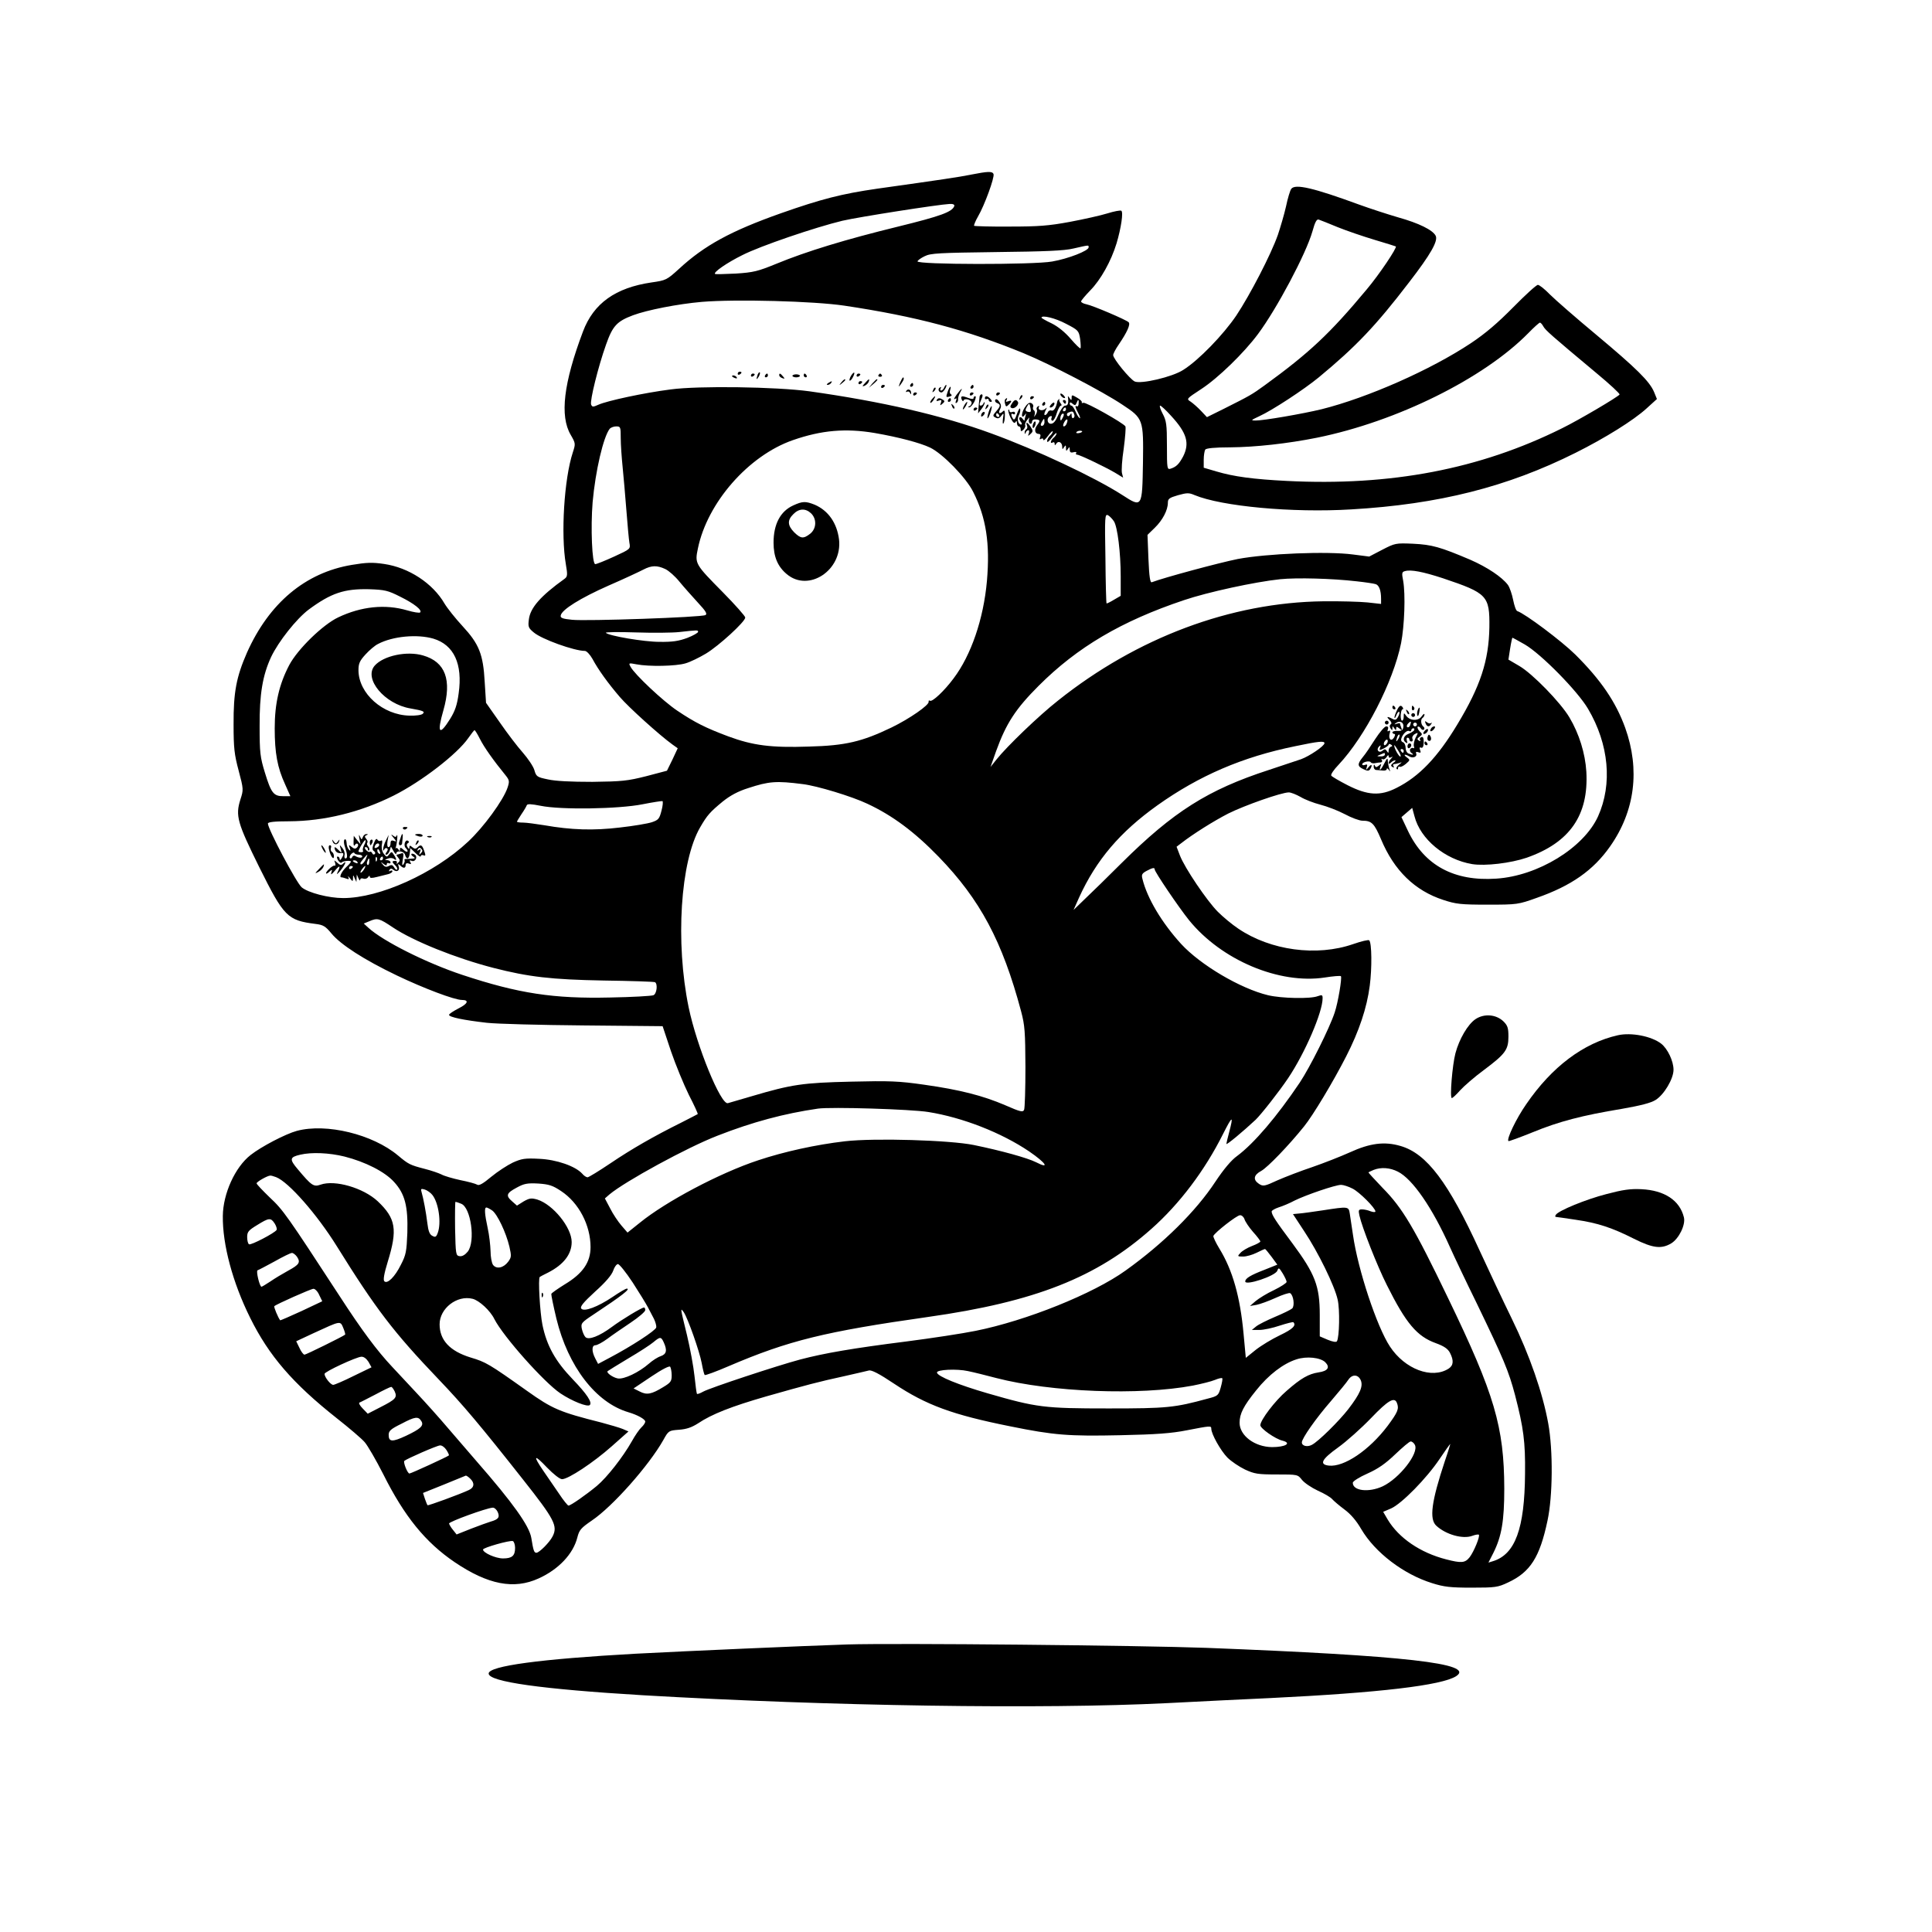 <?xml version="1.0" standalone="no"?>
<!DOCTYPE svg PUBLIC "-//W3C//DTD SVG 20010904//EN"
 "http://www.w3.org/TR/2001/REC-SVG-20010904/DTD/svg10.dtd">
<svg version="1.0" xmlns="http://www.w3.org/2000/svg"
 width="1024pt" height="1024pt" viewBox="0 0 1024 1024"
 preserveAspectRatio="xMidYMid meet">
<g transform="translate(0,1024) scale(0.1,-0.1)"
fill="#000000" stroke="none">
<path d="M5145 9314 c-66 -13 -153 -26 -495 -74 -188 -27 -297 -55 -510 -130
-266 -94 -407 -171 -541 -295 -65 -59 -69 -61 -146 -72 -191 -28 -307 -111
-363 -260 -103 -273 -124 -448 -65 -548 26 -45 26 -47 11 -93 -46 -140 -64
-435 -37 -592 10 -58 9 -66 -7 -78 -127 -91 -182 -154 -189 -216 -5 -38 -2
-45 26 -68 42 -36 215 -98 271 -98 9 0 27 -19 40 -42 31 -58 84 -131 145 -202
46 -54 211 -203 279 -252 l28 -20 -28 -60 -29 -59 -110 -29 c-99 -25 -128 -28
-285 -30 -116 0 -196 4 -236 13 -58 12 -62 15 -72 50 -6 20 -34 61 -61 92 -27
30 -82 102 -122 160 l-73 104 -7 110 c-8 148 -30 202 -118 297 -37 40 -80 94
-95 119 -62 107 -189 191 -321 210 -61 9 -92 8 -170 -5 -247 -41 -439 -203
-556 -465 -56 -128 -72 -209 -71 -381 0 -125 4 -159 27 -245 26 -98 26 -101 9
-153 -27 -86 -16 -123 100 -358 131 -263 149 -282 298 -301 41 -5 53 -12 85
-51 49 -59 171 -138 346 -222 142 -68 306 -130 345 -130 40 0 32 -20 -18 -45
-27 -14 -50 -29 -50 -34 0 -12 77 -28 200 -42 52 -6 283 -12 513 -14 l419 -4
44 -132 c25 -73 68 -177 95 -232 28 -54 49 -100 47 -102 -2 -1 -41 -22 -87
-45 -145 -72 -262 -139 -376 -216 -61 -41 -115 -74 -121 -74 -6 0 -19 8 -28
19 -36 40 -136 75 -228 79 -76 4 -93 1 -140 -20 -29 -14 -80 -47 -114 -75 -43
-36 -65 -49 -75 -42 -8 5 -48 16 -89 24 -41 9 -86 22 -100 30 -14 7 -54 21
-90 30 -77 20 -85 24 -141 71 -134 112 -379 172 -536 130 -59 -16 -188 -83
-245 -128 -82 -64 -146 -205 -147 -323 -2 -151 52 -353 145 -540 99 -200 225
-347 459 -532 66 -52 133 -109 148 -127 15 -17 60 -94 99 -171 111 -222 223
-360 378 -465 176 -119 314 -146 445 -86 106 48 183 130 205 217 10 40 19 50
77 90 110 74 303 292 379 427 27 49 29 50 83 54 41 3 68 13 101 34 73 49 178
90 362 143 215 61 275 77 413 107 61 14 119 27 130 30 14 4 55 -17 134 -70
171 -114 311 -165 616 -226 231 -47 310 -53 583 -47 191 4 271 10 352 26 124
24 130 25 130 9 0 -29 50 -117 85 -153 21 -21 63 -49 94 -64 50 -23 68 -26
168 -26 111 0 111 0 134 -29 13 -16 50 -41 84 -57 34 -15 68 -35 76 -45 8 -9
37 -34 64 -54 34 -25 64 -60 90 -105 73 -124 224 -239 375 -286 63 -20 97 -24
210 -24 126 0 139 2 192 27 119 55 169 134 210 328 28 129 30 373 4 515 -29
161 -99 363 -193 555 -47 96 -123 258 -170 360 -166 363 -281 516 -420 556
-85 25 -162 15 -269 -34 -49 -22 -138 -57 -199 -78 -60 -20 -143 -52 -184 -70
-69 -32 -76 -33 -98 -19 -33 22 -29 47 12 69 33 18 146 135 227 236 47 58 154
236 223 371 68 133 110 257 125 375 12 91 11 227 -3 240 -4 4 -42 -5 -85 -20
-193 -67 -438 -34 -609 82 -33 22 -81 62 -108 89 -58 58 -176 233 -201 298
l-18 47 25 19 c60 47 171 117 249 157 86 43 282 112 321 112 11 0 39 -11 62
-24 23 -14 70 -32 105 -41 35 -9 93 -31 129 -50 35 -19 78 -35 94 -35 49 0 63
-14 99 -99 69 -165 179 -272 330 -321 67 -22 92 -25 235 -25 157 0 162 1 260
36 183 64 300 146 389 273 132 188 159 407 80 628 -50 138 -129 254 -265 389
-72 71 -265 216 -307 230 -7 2 -16 29 -22 59 -6 30 -18 66 -28 80 -32 42 -108
93 -199 133 -160 68 -203 80 -303 85 -93 4 -96 3 -164 -32 l-69 -36 -86 11
c-136 18 -457 5 -611 -24 -99 -20 -389 -98 -455 -123 -9 -4 -14 28 -18 123
l-5 128 39 38 c41 40 69 93 69 133 0 20 8 26 53 39 47 13 58 14 88 1 144 -60
519 -95 831 -76 464 27 827 119 1189 300 156 78 307 172 376 235 l55 50 -15
37 c-24 57 -93 125 -307 304 -107 89 -217 185 -245 213 -27 28 -56 51 -64 51
-8 0 -66 -53 -130 -118 -83 -84 -147 -139 -225 -191 -212 -141 -547 -289 -791
-350 -98 -24 -312 -61 -351 -60 -26 0 -24 2 21 23 68 31 236 141 315 206 197
163 301 272 478 503 115 149 156 221 141 248 -16 30 -88 66 -199 97 -58 17
-150 47 -205 67 -243 89 -340 112 -361 84 -6 -8 -19 -50 -28 -94 -10 -44 -30
-111 -43 -150 -37 -105 -147 -317 -220 -427 -68 -101 -200 -238 -282 -289 -57
-37 -223 -76 -257 -61 -26 13 -114 120 -114 140 0 7 13 32 29 55 45 66 64 108
53 119 -13 13 -189 88 -223 95 -16 3 -29 10 -29 15 0 5 22 31 49 59 55 56 110
154 139 249 24 81 37 166 25 173 -5 3 -38 -3 -73 -14 -35 -11 -125 -31 -199
-45 -113 -21 -167 -25 -319 -25 -101 -1 -186 2 -189 4 -2 3 7 26 21 50 34 58
88 206 82 224 -6 16 -29 15 -121 -3z m-87 -166 c-11 -31 -70 -53 -298 -109
-278 -68 -485 -131 -645 -197 -98 -40 -121 -46 -215 -52 -58 -3 -107 -4 -110
-2 -11 8 62 59 145 100 94 48 385 147 530 182 86 20 508 86 568 89 18 1 27 -3
25 -11z m2032 -112 c47 -19 135 -49 195 -67 61 -18 111 -34 113 -35 9 -5 -89
-151 -155 -229 -195 -234 -303 -335 -541 -508 -69 -50 -77 -54 -216 -124 l-89
-44 -31 33 c-17 18 -42 40 -55 49 -24 15 -23 15 56 67 89 58 226 191 301 292
99 133 254 424 288 543 14 51 23 67 34 63 8 -3 53 -20 100 -40z m-1320 -107
c0 -18 -107 -60 -193 -75 -98 -18 -719 -17 -714 1 2 6 19 18 38 27 31 16 77
18 380 22 259 3 360 7 409 19 84 19 80 19 80 6z m-1295 -309 c381 -57 650
-129 950 -252 143 -59 418 -202 524 -273 111 -73 112 -78 109 -307 -4 -239 -4
-240 -109 -172 -146 94 -457 240 -693 326 -264 97 -583 170 -966 224 -177 24
-586 30 -735 10 -141 -18 -336 -60 -383 -81 -29 -13 -33 -13 -39 1 -7 20 37
199 79 317 35 100 58 124 143 156 75 28 238 60 365 71 180 15 594 4 755 -20z
m1175 -96 c66 -34 68 -37 75 -81 3 -24 4 -47 2 -49 -3 -3 -26 20 -52 50 -30
35 -67 65 -101 82 -30 14 -54 28 -54 30 0 16 74 -2 130 -32z m2530 -14 c11
-20 40 -46 282 -248 70 -58 125 -109 122 -113 -7 -12 -217 -136 -305 -179
-436 -217 -909 -307 -1459 -279 -178 9 -281 23 -372 50 l-68 20 0 42 c0 23 4
47 8 54 5 7 48 12 132 12 134 1 305 20 460 51 424 86 884 314 1120 554 30 31
58 56 62 56 4 0 12 -9 18 -20z m-1973 -474 c84 -91 99 -145 64 -215 -22 -41
-36 -55 -66 -65 -19 -6 -20 -1 -20 122 0 113 -3 132 -23 170 -12 23 -18 42
-13 42 5 0 31 -24 58 -54z m-2917 -118 c0 -35 5 -103 10 -153 5 -49 14 -153
20 -230 6 -77 13 -155 16 -172 6 -33 6 -33 -81 -73 -48 -22 -93 -40 -100 -40
-17 0 -25 194 -14 328 15 167 57 347 91 390 6 6 21 12 34 12 23 0 24 -3 24
-62z m1346 27 c127 -22 240 -52 293 -77 66 -31 192 -160 229 -235 69 -136 90
-275 73 -472 -18 -202 -84 -394 -177 -517 -49 -66 -113 -126 -125 -118 -5 3
-8 1 -7 -5 5 -17 -102 -91 -197 -137 -156 -75 -244 -96 -437 -101 -202 -7
-298 6 -428 54 -120 45 -176 73 -270 136 -75 50 -227 193 -248 233 -11 20 -10
21 31 13 67 -13 210 -10 260 5 25 7 74 31 109 52 68 41 208 169 208 191 0 7
-53 67 -118 133 -148 150 -150 152 -133 233 50 243 268 492 503 574 152 53
280 64 434 38z m1268 -468 c19 -29 36 -166 36 -293 l0 -102 -36 -21 c-20 -12
-38 -21 -39 -19 -2 2 -5 109 -6 240 -4 222 -3 235 14 227 9 -5 23 -20 31 -32z
m-2378 -253 c19 -9 53 -39 76 -68 23 -28 67 -77 97 -110 42 -45 51 -60 40 -66
-20 -12 -632 -33 -707 -25 -51 5 -63 10 -60 23 6 31 104 92 253 158 83 36 166
75 185 85 44 23 73 23 116 3z m4122 -49 c235 -79 248 -92 246 -260 -3 -176
-47 -312 -170 -515 -104 -173 -202 -276 -322 -336 -86 -44 -153 -40 -259 14
-45 23 -84 46 -87 51 -4 6 14 32 39 58 140 149 289 438 331 644 18 92 24 258
11 331 -8 40 -7 47 10 51 31 9 94 -3 201 -38z m-458 -16 c47 -5 92 -12 101
-15 18 -5 29 -33 29 -77 l0 -28 -72 8 c-40 4 -146 7 -234 6 -490 -6 -987 -192
-1406 -526 -102 -80 -273 -245 -326 -312 l-32 -40 30 85 c53 146 103 223 225
345 205 205 439 343 770 454 127 43 377 97 510 111 89 9 275 4 405 -11z
m-5068 -82 c73 -36 117 -71 105 -83 -4 -4 -35 1 -69 11 -116 34 -243 21 -365
-37 -81 -38 -215 -168 -260 -253 -53 -101 -77 -203 -77 -335 0 -131 14 -208
55 -297 l28 -63 -38 0 c-51 0 -64 17 -97 125 -25 81 -28 105 -28 245 -1 171
16 271 61 368 39 82 134 202 199 251 119 88 189 111 320 108 83 -3 99 -6 166
-40z m1578 -186 c0 -5 -26 -20 -57 -32 -46 -17 -78 -22 -148 -21 -82 0 -269
32 -284 48 -3 4 68 5 159 2 91 -3 194 -2 230 2 99 11 100 11 100 1z m-1403
-36 c109 -33 156 -134 134 -290 -8 -61 -19 -93 -45 -135 -58 -93 -71 -76 -36
45 46 161 11 257 -108 291 -85 25 -209 -1 -256 -54 -60 -69 52 -204 190 -227
68 -12 77 -16 65 -28 -7 -7 -38 -11 -70 -10 -142 3 -270 117 -271 240 0 36 6
50 37 84 20 22 50 48 67 56 78 41 207 53 293 28z m5785 -31 c86 -50 280 -247
335 -341 111 -188 130 -399 53 -570 -76 -167 -319 -316 -540 -330 -223 -15
-380 70 -467 252 l-35 74 29 25 28 24 12 -44 c31 -122 162 -230 306 -254 69
-11 204 5 289 34 228 80 329 225 316 456 -6 97 -38 201 -90 288 -47 79 -195
231 -265 272 l-58 34 9 58 c5 32 11 58 12 58 2 0 31 -16 66 -36z m-5538 -501
c21 -42 70 -112 137 -194 19 -24 20 -31 9 -64 -22 -66 -127 -210 -209 -286
-180 -169 -470 -299 -662 -299 -77 0 -185 28 -220 57 -28 24 -179 309 -179
338 0 8 33 12 113 12 186 1 377 48 553 136 148 74 338 221 396 305 16 23 31
42 33 42 3 0 16 -21 29 -47z m4476 -22 c0 -15 -80 -69 -124 -85 -23 -8 -99
-33 -171 -57 -323 -105 -506 -221 -781 -494 -72 -72 -159 -157 -193 -189 l-61
-59 29 65 c91 200 217 348 416 490 221 157 450 256 730 313 124 26 155 29 155
16z m-2765 -217 c75 -9 260 -65 342 -104 133 -62 250 -149 378 -281 220 -227
338 -448 437 -819 20 -75 22 -109 23 -295 0 -115 -3 -217 -7 -227 -6 -14 -18
-12 -100 24 -119 51 -240 82 -431 109 -133 19 -182 21 -387 16 -254 -6 -312
-14 -525 -77 -60 -18 -118 -34 -127 -37 -37 -11 -165 301 -208 508 -71 344
-44 774 61 954 37 64 52 81 120 137 40 32 81 54 135 71 110 36 148 39 289 21z
m-749 -141 c-11 -43 -16 -49 -51 -61 -21 -7 -97 -20 -169 -28 -141 -17 -259
-13 -401 12 -44 7 -95 14 -112 14 -18 0 -33 2 -33 5 0 2 11 20 24 40 14 20 26
41 28 47 3 8 23 7 74 -3 107 -22 413 -17 539 8 55 11 103 18 106 17 4 -2 2
-25 -5 -51z m2614 -311 c0 -13 128 -202 182 -269 172 -212 478 -341 720 -304
44 7 82 10 85 7 7 -7 -15 -140 -33 -193 -27 -82 -131 -290 -185 -371 -121
-180 -242 -322 -332 -389 -31 -22 -71 -70 -115 -136 -103 -157 -276 -328 -476
-471 -171 -123 -526 -266 -796 -320 -69 -14 -233 -39 -365 -56 -285 -36 -436
-62 -565 -96 -123 -33 -477 -150 -513 -170 -16 -9 -30 -14 -33 -12 -2 3 -8 45
-13 94 -5 49 -23 147 -40 218 -36 147 -36 147 -17 121 22 -33 83 -206 95 -269
6 -33 13 -61 16 -64 2 -3 60 18 127 47 318 136 509 183 1058 261 565 80 893
209 1183 467 149 132 283 310 379 502 50 99 57 102 33 11 -8 -30 -15 -59 -15
-63 0 -8 91 68 155 128 30 29 125 150 172 220 90 134 183 350 183 424 0 18 -3
19 -26 11 -38 -15 -191 -12 -263 5 -146 35 -358 160 -461 272 -102 112 -180
242 -205 345 -6 22 -2 29 22 42 32 17 43 19 43 8z m-4037 -308 c108 -72 331
-162 532 -214 187 -48 308 -62 584 -67 146 -2 268 -6 273 -9 15 -10 9 -62 -9
-69 -10 -4 -112 -10 -228 -12 -301 -7 -486 21 -785 120 -190 63 -421 179 -498
250 l-24 22 29 12 c44 19 53 16 126 -33z m2838 -978 c181 -29 386 -109 534
-209 89 -61 112 -96 36 -57 -46 23 -183 61 -329 91 -126 26 -526 38 -683 20
-155 -18 -323 -55 -461 -101 -203 -67 -488 -218 -627 -331 l-65 -52 -32 37
c-18 21 -45 61 -60 91 l-28 53 24 21 c82 69 413 250 574 312 184 72 352 117
531 143 69 10 494 -3 586 -18z m-3095 -236 c110 -28 213 -80 262 -134 58 -63
75 -128 71 -270 -4 -99 -7 -117 -34 -169 -32 -65 -72 -104 -88 -88 -7 7 -1 41
18 103 53 172 43 230 -53 321 -76 71 -227 115 -303 88 -37 -13 -48 -5 -121 82
-45 53 -43 64 14 77 60 14 153 10 234 -10z m5583 -80 c78 -39 183 -192 276
-400 21 -47 85 -182 143 -300 142 -294 168 -356 202 -484 45 -174 55 -248 53
-416 -2 -292 -52 -429 -171 -465 l-23 -7 26 51 c44 88 58 170 58 341 -1 327
-51 499 -298 1010 -179 372 -241 477 -347 584 -42 44 -76 81 -75 82 2 2 14 7
27 13 40 16 88 12 129 -9z m-5946 -29 c66 -25 217 -197 322 -366 207 -333 301
-456 539 -705 131 -137 221 -244 449 -533 166 -210 184 -245 156 -300 -16 -32
-71 -87 -86 -87 -12 0 -16 10 -27 79 -11 64 -97 185 -291 407 -38 44 -106 123
-150 174 -44 52 -120 137 -170 190 -49 52 -106 113 -126 135 -81 86 -162 195
-280 377 -276 423 -298 455 -369 521 -38 37 -70 70 -70 75 0 8 56 40 72 41 4
1 17 -3 31 -8z m1511 -74 c94 -62 156 -181 156 -297 0 -80 -41 -140 -136 -197
-37 -23 -70 -46 -72 -51 -1 -5 11 -64 27 -131 62 -254 209 -445 381 -496 48
-14 90 -37 90 -50 0 -6 -9 -20 -20 -30 -11 -10 -34 -43 -51 -74 -47 -83 -131
-191 -186 -237 -57 -47 -138 -104 -150 -104 -4 0 -27 28 -50 63 -23 34 -60 88
-83 121 -57 83 -50 91 19 18 35 -36 68 -62 80 -62 33 0 166 88 263 174 l89 79
-30 13 c-17 7 -68 22 -113 34 -222 56 -260 72 -396 169 -200 142 -217 152
-298 176 -110 34 -164 92 -164 176 0 84 92 156 175 135 35 -9 93 -62 115 -107
48 -94 264 -336 350 -394 63 -42 144 -74 156 -62 14 14 -15 58 -91 137 -92 96
-137 177 -160 288 -13 64 -24 248 -14 254 2 2 22 12 44 23 82 42 125 97 125
162 0 77 -99 199 -182 225 -32 9 -41 8 -73 -10 l-35 -22 -25 22 c-36 31 -31
44 23 73 40 22 57 25 115 22 57 -4 76 -10 121 -40z m4195 13 c36 -18 121 -103
121 -121 0 -5 -12 -4 -26 1 -14 6 -34 10 -45 10 -18 0 -20 -4 -14 -32 14 -63
94 -267 146 -370 101 -202 159 -271 259 -307 44 -16 64 -30 75 -51 21 -41 19
-67 -7 -84 -89 -57 -232 -3 -311 117 -69 104 -170 408 -196 592 -7 44 -14 95
-17 113 -6 38 -7 38 -143 17 -53 -8 -110 -16 -127 -17 l-31 -3 59 -90 c73
-109 162 -290 178 -364 12 -52 9 -198 -4 -220 -4 -6 -22 -3 -49 8 l-42 18 0
114 c0 153 -25 217 -145 379 -89 119 -110 151 -110 169 0 5 17 15 38 22 20 6
58 22 84 36 61 30 216 83 246 83 12 0 40 -9 61 -20z m-4877 -34 c33 -42 48
-148 28 -201 -8 -22 -13 -24 -29 -15 -14 7 -21 25 -26 67 -7 58 -21 132 -31
166 -5 16 -2 18 18 12 12 -4 31 -17 40 -29z m152 -46 c52 -19 77 -201 35 -254
-14 -17 -29 -26 -43 -24 -20 3 -21 9 -24 146 -1 78 0 142 2 142 3 0 16 -4 30
-10z m165 -36 c27 -20 73 -116 91 -192 11 -49 11 -56 -7 -80 -25 -33 -62 -40
-80 -16 -7 10 -13 43 -13 73 -1 31 -7 85 -15 121 -16 74 -19 110 -7 110 4 0
18 -7 31 -16z m3987 -46 c4 -13 24 -43 45 -67 22 -24 39 -47 39 -51 0 -4 -20
-15 -44 -24 -24 -9 -52 -26 -61 -36 -18 -19 -17 -20 14 -20 17 0 49 9 71 20
22 11 42 20 45 20 2 0 18 -19 35 -42 l30 -41 -70 -28 c-73 -28 -100 -45 -100
-61 0 -24 160 29 170 57 7 18 9 17 29 -15 11 -19 21 -39 20 -45 0 -5 -30 -25
-67 -43 -37 -17 -80 -44 -97 -58 l-30 -26 35 6 c19 4 64 20 101 37 37 17 72
28 77 25 18 -11 25 -67 11 -81 -8 -7 -49 -27 -92 -45 -42 -18 -87 -40 -100
-51 l-22 -18 40 0 c22 0 70 10 108 23 37 12 69 20 72 18 17 -17 -4 -37 -71
-69 -42 -20 -100 -55 -129 -78 l-52 -42 -12 129 c-18 195 -58 336 -128 450
-19 31 -33 61 -32 67 7 18 123 109 141 110 9 1 20 -9 24 -21z m-5140 -23 c8
-13 13 -28 10 -34 -11 -17 -136 -82 -146 -76 -6 3 -10 21 -10 38 0 28 7 36 53
64 63 39 72 40 93 8z m118 -176 c20 -30 12 -42 -47 -74 -29 -16 -71 -41 -94
-57 -23 -15 -44 -28 -47 -28 -10 0 -30 84 -21 87 6 2 46 23 90 47 44 25 85 45
92 45 6 1 19 -9 27 -20z m1779 -136 c35 -54 71 -113 80 -130 10 -18 24 -47 33
-63 8 -17 14 -37 12 -46 -3 -16 -132 -100 -246 -160 l-62 -33 -15 29 c-20 38
-19 70 1 70 9 0 37 15 63 34 25 19 81 57 124 86 42 28 77 58 77 66 0 8 -3 14
-6 14 -13 0 -120 -65 -171 -103 -66 -49 -123 -71 -140 -54 -7 7 -15 26 -19 43
-6 30 -3 34 62 77 154 102 198 137 176 137 -6 0 -40 -20 -75 -44 -79 -53 -151
-80 -166 -62 -8 10 10 32 73 90 56 50 88 88 96 111 6 19 18 35 25 35 8 0 43
-44 78 -97z m-1661 -67 l16 -33 -110 -52 c-61 -28 -112 -50 -113 -49 -11 14
-35 71 -31 75 10 10 192 91 207 92 8 1 23 -14 31 -33z m128 -176 c7 -17 11
-32 9 -34 -12 -10 -207 -106 -215 -106 -6 0 -18 16 -27 36 l-17 35 92 43 c146
67 141 67 158 26z m1698 -75 c19 -42 15 -62 -16 -73 -16 -5 -44 -23 -63 -40
-53 -46 -132 -84 -165 -78 -26 5 -63 31 -53 39 2 2 51 32 109 67 58 34 118 73
133 86 36 30 41 30 55 -1z m-1565 -103 l16 -29 -95 -46 c-52 -26 -101 -47
-108 -47 -14 0 -46 41 -46 58 0 12 169 90 195 91 13 1 27 -10 38 -27z m5071
-2 c27 -27 14 -47 -36 -54 -52 -8 -93 -31 -169 -98 -61 -52 -139 -155 -139
-182 0 -17 79 -73 118 -82 50 -13 15 -34 -56 -34 -92 1 -172 61 -172 129 0 48
21 89 88 172 66 83 144 142 213 164 54 18 127 10 153 -15z m-3464 -70 c0 -31
-5 -38 -45 -62 -62 -38 -87 -43 -125 -23 l-32 16 94 63 c58 39 96 58 100 52 4
-6 8 -27 8 -46z m1721 -14 c290 -75 759 -93 1041 -40 45 9 98 22 117 30 19 8
36 12 39 9 3 -2 -1 -24 -8 -49 -12 -42 -14 -45 -69 -59 -176 -48 -215 -52
-526 -52 -342 0 -380 5 -640 80 -155 45 -266 90 -269 110 -2 16 105 21 164 8
30 -6 98 -23 151 -37z m1931 -11 c14 -32 -3 -72 -66 -154 -49 -63 -159 -172
-193 -189 -24 -13 -53 -6 -53 13 0 21 74 127 155 220 43 50 84 100 92 113 20
29 51 28 65 -3z m-5120 -60 c14 -32 6 -42 -77 -84 l-66 -34 -27 28 c-15 15
-22 29 -17 31 6 2 44 22 85 43 41 22 78 40 83 40 4 1 12 -10 19 -24z m5312
-61 c12 -31 5 -48 -49 -121 -98 -130 -232 -220 -312 -211 -52 6 -39 33 49 96
46 33 124 103 175 156 90 94 124 114 137 80z m-5171 -96 c15 -24 -3 -41 -81
-78 -73 -34 -92 -33 -92 5 0 21 11 31 68 59 72 38 89 40 105 14z m5266 -126
c23 -44 -82 -178 -171 -220 -74 -34 -158 -24 -158 19 0 8 35 30 78 49 56 25
96 53 147 102 39 37 75 68 82 68 7 0 17 -8 22 -18z m159 -86 c-71 -214 -84
-308 -45 -343 51 -47 141 -72 191 -53 16 6 31 8 34 6 8 -8 -27 -92 -49 -120
-24 -30 -43 -32 -124 -11 -137 35 -251 113 -310 211 l-24 41 42 18 c56 25 188
159 257 262 30 45 56 81 57 80 0 -1 -12 -42 -29 -91z m-5292 59 c9 -14 15 -27
13 -29 -7 -7 -201 -96 -209 -96 -10 0 -34 59 -27 67 12 11 172 81 189 82 10 1
25 -10 34 -24z m126 -152 c25 -23 22 -48 -8 -61 -47 -22 -216 -84 -218 -80 -2
2 -8 17 -14 34 l-10 31 112 45 c61 25 113 46 115 47 3 0 13 -6 23 -16z m146
-177 c12 -28 4 -39 -38 -51 -14 -4 -60 -21 -102 -37 l-78 -31 -19 24 c-11 13
-20 29 -21 34 0 10 198 82 231 84 9 1 21 -10 27 -23z m92 -190 c0 -42 -16 -56
-64 -56 -39 0 -106 30 -106 47 0 10 141 50 158 45 6 -2 12 -19 12 -36z"/>
<path d="M3910 8259 c0 -5 5 -7 10 -4 6 3 10 8 10 11 0 2 -4 4 -10 4 -5 0 -10
-5 -10 -11z"/>
<path d="M4016 8255 c-9 -26 -7 -32 5 -12 6 10 9 21 6 23 -2 3 -7 -2 -11 -11z"/>
<path d="M4511 8249 c-7 -12 -10 -23 -8 -26 3 -3 11 5 17 17 15 28 8 35 -9 9z"/>
<path d="M3980 8249 c0 -5 5 -7 10 -4 6 3 10 8 10 11 0 2 -4 4 -10 4 -5 0 -10
-5 -10 -11z"/>
<path d="M4055 8250 c-3 -5 -1 -10 4 -10 6 0 11 5 11 10 0 6 -2 10 -4 10 -3 0
-8 -4 -11 -10z"/>
<path d="M4130 8251 c0 -5 7 -12 16 -15 14 -5 15 -4 4 9 -14 17 -20 19 -20 6z"/>
<path d="M4200 8248 c0 -4 9 -8 20 -8 11 0 20 4 20 8 0 4 -9 8 -20 8 -11 0
-20 -4 -20 -8z"/>
<path d="M4260 8250 c0 -5 5 -10 11 -10 5 0 7 5 4 10 -3 6 -8 10 -11 10 -2 0
-4 -4 -4 -10z"/>
<path d="M4540 8249 c0 -5 5 -7 10 -4 6 3 10 8 10 11 0 2 -4 4 -10 4 -5 0 -10
-5 -10 -11z"/>
<path d="M4656 8252 c-3 -5 1 -9 9 -9 8 0 12 4 9 9 -3 4 -7 8 -9 8 -2 0 -6 -4
-9 -8z"/>
<path d="M3880 8246 c0 -2 7 -7 16 -10 8 -3 12 -2 9 4 -6 10 -25 14 -25 6z"/>
<path d="M4771 8213 c-10 -26 -10 -27 4 -9 8 11 15 23 15 28 0 15 -7 8 -19
-19z"/>
<path d="M4459 8213 c-13 -16 -12 -17 4 -4 9 7 17 15 17 17 0 8 -8 3 -21 -13z"/>
<path d="M4585 8210 c-16 -17 -16 -20 -3 -15 9 4 19 13 22 21 7 19 2 18 -19
-6z"/>
<path d="M4624 8208 l-19 -23 23 19 c21 18 27 26 19 26 -2 0 -12 -10 -23 -22z"/>
<path d="M4390 8210 c-9 -6 -10 -10 -3 -10 6 0 15 5 18 10 8 12 4 12 -15 0z"/>
<path d="M4550 8209 c0 -5 5 -7 10 -4 6 3 10 8 10 11 0 2 -4 4 -10 4 -5 0 -10
-5 -10 -11z"/>
<path d="M4825 8200 c-3 -5 -1 -10 4 -10 6 0 11 5 11 10 0 6 -2 10 -4 10 -3 0
-8 -4 -11 -10z"/>
<path d="M4670 8189 c0 -5 5 -7 10 -4 6 3 10 8 10 11 0 2 -4 4 -10 4 -5 0 -10
-5 -10 -11z"/>
<path d="M5004 8185 c-4 -8 -10 -15 -16 -15 -5 0 -6 5 -2 12 4 7 3 8 -5 4 -12
-8 -6 -26 9 -26 5 0 14 9 20 20 6 11 8 20 5 20 -3 0 -8 -7 -11 -15z"/>
<path d="M5145 8190 c-3 -5 -1 -10 4 -10 6 0 11 5 11 10 0 6 -2 10 -4 10 -3 0
-8 -4 -11 -10z"/>
<path d="M4946 8173 c-6 -14 -5 -15 5 -6 7 7 10 15 7 18 -3 3 -9 -2 -12 -12z"/>
<path d="M5022 8161 c-9 -26 -8 -28 10 -23 12 3 15 7 9 12 -7 3 -9 14 -5 23 3
9 4 17 1 17 -3 0 -10 -13 -15 -29z"/>
<path d="M4804 8169 c-4 -7 -3 -9 4 -5 5 3 13 0 15 -6 4 -9 6 -10 6 -1 1 17
-16 25 -25 12z"/>
<path d="M5071 8149 c-13 -18 -18 -28 -11 -24 10 6 12 4 7 -9 -4 -10 -3 -15 3
-11 6 4 9 12 8 18 -1 7 3 22 10 35 18 31 10 27 -17 -9z"/>
<path d="M4840 8149 c0 -5 5 -7 10 -4 6 3 10 8 10 11 0 2 -4 4 -10 4 -5 0 -10
-5 -10 -11z"/>
<path d="M5140 8149 c0 -5 5 -7 10 -4 6 3 10 8 10 11 0 2 -4 4 -10 4 -5 0 -10
-5 -10 -11z"/>
<path d="M5280 8149 c0 -5 5 -7 10 -4 6 3 10 8 10 11 0 2 -4 4 -10 4 -5 0 -10
-5 -10 -11z"/>
<path d="M5620 8151 c0 -10 19 -25 25 -20 1 2 -3 10 -11 17 -8 7 -14 8 -14 3z"/>
<path d="M5192 8138 c-1 -7 -3 -30 -5 -51 l-3 -38 18 23 c10 13 17 28 17 33 0
6 -3 4 -6 -2 -2 -7 -9 -13 -15 -13 -6 0 -7 7 -4 15 3 8 9 22 12 30 3 8 2 15
-3 15 -5 0 -10 -6 -11 -12z"/>
<path d="M5406 8133 c-6 -14 -5 -15 5 -6 7 7 10 15 7 18 -3 3 -9 -2 -12 -12z"/>
<path d="M5680 8132 c0 -15 -2 -15 -11 -2 -9 13 -10 13 -8 0 3 -29 -1 -40 -16
-40 -8 0 -24 -22 -35 -48 -14 -33 -26 -48 -40 -48 -21 0 -24 32 -3 40 7 3 10
-1 6 -10 -3 -7 0 -14 6 -14 5 0 16 18 22 40 7 22 17 40 22 40 5 0 5 6 -2 13
-6 8 -9 17 -6 20 3 4 2 4 -2 1 -5 -3 -9 -9 -9 -12 -7 -35 -19 -52 -31 -48 -7
3 -16 -1 -19 -9 -4 -8 -10 -15 -15 -15 -6 0 -4 10 2 23 9 17 9 20 -1 10 -15
-14 -43 -6 -33 10 3 6 1 7 -6 3 -6 -4 -9 -12 -6 -17 4 -5 1 -17 -5 -26 -11
-16 -11 -16 -6 -1 3 10 1 20 -4 23 -5 3 -7 12 -4 19 3 7 -2 16 -11 20 -10 4
-22 -5 -35 -26 -19 -31 -17 -63 2 -37 7 11 8 9 4 -4 -3 -10 -6 -22 -6 -25 0
-4 -4 0 -10 8 -5 8 -12 11 -16 7 -4 -3 -1 -13 6 -22 7 -8 8 -15 2 -15 -16 0
-23 30 -11 51 6 11 8 25 6 32 -2 7 -9 -5 -17 -27 -9 -28 -15 -35 -21 -25 -12
19 -11 32 1 24 6 -3 10 -1 10 5 0 7 -7 10 -15 6 -8 -3 -15 0 -15 6 0 6 -2 9
-5 6 -3 -3 2 -22 11 -42 12 -25 20 -32 26 -24 5 9 8 8 8 -4 0 -10 5 -18 10
-18 6 0 10 -7 10 -15 0 -13 2 -13 14 -3 7 7 12 18 10 23 -3 6 2 19 11 30 11
14 13 15 9 4 -3 -10 -1 -20 5 -24 6 -3 11 1 11 9 0 9 8 14 20 13 24 -2 25 -7
6 -32 -16 -22 -11 -45 10 -45 8 0 11 -6 7 -17 -4 -11 -3 -14 5 -9 7 4 12 2 12
-5 0 -7 11 2 25 21 14 19 25 29 25 23 0 -6 -7 -16 -15 -23 -8 -7 -15 -20 -15
-28 0 -10 10 -2 25 18 14 19 25 29 25 23 0 -6 -7 -16 -15 -23 -17 -14 -21 -35
-5 -25 6 3 10 0 10 -7 0 -10 2 -10 9 1 11 17 31 6 31 -17 0 -15 2 -15 10 -2 8
12 10 12 10 -5 0 -17 2 -17 10 -5 8 13 10 12 10 -4 0 -13 5 -17 20 -13 11 3
18 1 14 -4 -3 -5 -1 -9 5 -9 14 0 157 -69 205 -98 l39 -24 -6 23 c-4 13 0 72
9 131 8 60 12 113 9 118 -11 18 -210 130 -223 125 -7 -3 -11 -1 -8 3 2 4 -9
15 -25 24 -27 16 -29 16 -29 0z m37 -31 c0 -11 -5 -17 -9 -15 -12 8 -10 -4 8
-38 9 -16 11 -28 6 -24 -5 3 -15 19 -22 36 -7 16 -16 30 -21 30 -5 0 -9 5 -9
11 0 8 5 8 15 -1 12 -10 16 -9 21 4 8 22 13 20 11 -3z m-255 -25 c4 -19 1 -22
-13 -19 -15 4 -16 9 -8 24 13 25 16 24 21 -5z m188 -6 c0 -5 -5 -10 -11 -10
-5 0 -7 5 -4 10 3 6 8 10 11 10 2 0 4 -4 4 -10z m43 -25 c4 -8 2 -17 -3 -20
-6 -4 -10 2 -10 12 0 14 -2 15 -9 4 -5 -8 -11 -9 -15 -3 -3 6 0 13 6 15 21 9
26 8 31 -8z m-62 -22 c-8 -15 -10 -15 -11 -2 0 17 10 32 18 25 2 -3 -1 -13 -7
-23z m-95 -21 c0 -10 -6 -19 -13 -19 -8 0 -9 6 -2 19 5 10 11 18 12 18 2 0 3
-8 3 -18z m118 -6 c-3 -9 -10 -16 -15 -16 -6 0 -5 9 1 21 13 24 24 20 14 -5z
m81 -45 c-9 -8 -36 -10 -30 -2 2 4 11 8 20 8 8 0 13 -3 10 -6z"/>
<path d="M4940 8125 c-7 -9 -11 -17 -9 -20 3 -2 10 5 17 15 14 24 10 26 -8 5z"/>
<path d="M5097 8123 c4 -9 8 -12 10 -6 5 15 43 4 43 -12 0 -7 -6 -16 -12 -18
-9 -4 -9 -6 -1 -6 6 -1 18 13 27 29 8 17 10 30 5 30 -5 0 -9 -4 -9 -10 0 -6
-9 -6 -26 0 -36 14 -44 12 -37 -7z"/>
<path d="M5220 8129 c0 -5 5 -7 10 -4 6 3 10 1 10 -4 0 -6 5 -11 11 -11 8 0 8
5 -1 15 -14 17 -30 20 -30 4z"/>
<path d="M5460 8129 c0 -5 5 -7 10 -4 6 3 10 8 10 11 0 2 -4 4 -10 4 -5 0 -10
-5 -10 -11z"/>
<path d="M4965 8120 c-4 -6 1 -7 11 -3 14 5 16 3 11 -12 -6 -15 -5 -16 8 -5
13 11 13 15 3 21 -17 11 -26 11 -33 -1z"/>
<path d="M5025 8120 c-3 -5 -1 -10 4 -10 6 0 11 5 11 10 0 6 -2 10 -4 10 -3 0
-8 -4 -11 -10z"/>
<path d="M5275 8121 c-3 -6 1 -14 9 -17 21 -8 20 -16 -4 -44 -19 -22 -19 -25
-4 -33 13 -7 21 -5 31 9 13 17 14 16 9 -14 -2 -19 -2 -31 2 -27 4 4 8 22 8 42
1 24 -2 31 -9 24 -18 -18 -28 -12 -17 9 8 15 7 25 -4 41 -9 13 -16 16 -21 10z
m20 -81 c3 -5 1 -10 -4 -10 -6 0 -11 5 -11 10 0 6 2 10 4 10 3 0 8 -4 11 -10z"/>
<path d="M5328 8124 c-3 -3 -4 -14 -1 -24 4 -17 7 -17 19 -5 19 18 18 26 -3
18 -11 -4 -14 -3 -9 5 7 12 4 16 -6 6z"/>
<path d="M5363 8101 c-10 -15 -10 -20 0 -24 16 -5 40 20 32 33 -9 15 -19 12
-32 -9z"/>
<path d="M5635 8110 c3 -5 8 -10 11 -10 2 0 4 5 4 10 0 6 -5 10 -11 10 -5 0
-7 -4 -4 -10z"/>
<path d="M5110 8090 c-6 -11 -8 -20 -6 -20 3 0 10 9 16 20 6 11 8 20 6 20 -3
0 -10 -9 -16 -20z"/>
<path d="M5525 8100 c-3 -5 -1 -10 4 -10 6 0 11 5 11 10 0 6 -2 10 -4 10 -3 0
-8 -4 -11 -10z"/>
<path d="M5570 8095 c-8 -9 -8 -15 -2 -15 12 0 26 19 19 26 -2 2 -10 -2 -17
-11z"/>
<path d="M5046 8087 c3 -10 9 -15 12 -12 3 3 0 11 -7 18 -10 9 -11 8 -5 -6z"/>
<path d="M5226 8083 c-6 -14 -5 -15 5 -6 7 7 10 15 7 18 -3 3 -9 -2 -12 -12z"/>
<path d="M5241 8059 c-6 -18 -9 -34 -7 -36 2 -2 9 10 15 28 6 18 9 34 7 36 -2
2 -9 -10 -15 -28z"/>
<path d="M5160 8069 c0 -5 5 -7 10 -4 6 3 10 8 10 11 0 2 -4 4 -10 4 -5 0 -10
-5 -10 -11z"/>
<path d="M5207 8053 c-4 -3 -7 -11 -7 -17 0 -6 5 -5 12 2 6 6 9 14 7 17 -3 3
-9 2 -12 -2z"/>
<path d="M5476 7994 c-4 -9 -4 -19 -1 -22 2 -3 7 3 11 12 4 9 4 19 1 22 -2 3
-7 -3 -11 -12z"/>
<path d="M5443 7985 c4 -8 2 -17 -3 -20 -6 -4 -10 -12 -9 -18 0 -9 2 -9 6 1 2
6 9 12 14 12 4 0 5 -8 2 -17 -6 -15 -5 -16 9 -3 14 13 14 17 1 37 -17 26 -28
30 -20 8z"/>
<path d="M4204 7561 c-68 -31 -104 -99 -104 -197 0 -75 22 -127 70 -167 116
-98 296 21 277 184 -11 87 -57 153 -129 184 -48 19 -64 19 -114 -4z m94 -41
c32 -30 30 -82 -4 -109 -36 -28 -50 -26 -85 8 -35 36 -37 64 -4 96 29 30 64
32 93 5z"/>
<path d="M7380 6490 c0 -5 5 -10 11 -10 5 0 7 5 4 10 -3 6 -8 10 -11 10 -2 0
-4 -4 -4 -10z"/>
<path d="M7403 6473 c-7 -15 -13 -32 -12 -37 0 -6 5 0 10 13 5 13 12 21 15 18
3 -3 1 -15 -6 -26 -9 -17 -15 -19 -30 -11 -28 15 -34 12 -15 -6 10 -11 13 -19
6 -23 -6 -4 -7 -12 -1 -21 9 -13 10 -13 10 0 0 13 1 13 10 0 8 -12 10 -12 10
-1 0 11 3 11 17 0 15 -12 16 -12 10 4 -4 10 -7 20 -7 23 0 2 -8 1 -17 -2 -14
-5 -15 -4 -4 4 21 15 43 3 39 -22 -2 -16 -10 -21 -30 -20 -16 1 -28 -3 -28 -7
0 -5 5 -9 10 -9 6 0 5 -8 -2 -20 -15 -23 -31 -6 -22 24 4 12 2 16 -5 12 -7 -5
-9 -1 -5 8 4 10 1 16 -9 16 -8 0 -34 -30 -58 -67 -24 -38 -53 -81 -66 -96 -30
-37 -29 -49 4 -64 21 -10 28 -10 35 0 14 22 8 31 -8 11 -15 -18 -15 -18 -10 0
5 13 2 17 -9 12 -8 -3 -15 -2 -15 3 0 12 39 21 45 11 3 -5 13 -7 23 -5 9 2 23
4 30 4 7 1 10 6 6 13 -4 6 -3 8 4 4 6 -3 15 2 21 11 6 11 11 13 11 5 0 -8 5
-10 13 -6 10 6 10 4 0 -7 -17 -17 -17 -37 -1 -21 7 7 16 12 22 12 5 0 2 -6 -9
-13 -14 -11 -15 -16 -5 -22 9 -5 11 -4 6 3 -4 7 -3 12 3 12 5 0 18 3 28 6 16
6 15 5 -2 -9 -11 -8 -17 -19 -12 -23 4 -4 7 -2 7 5 0 7 4 10 9 7 4 -3 19 4 32
15 23 20 24 21 5 35 -21 15 -10 19 13 5 19 -12 44 -2 37 15 -3 9 0 11 11 7 13
-5 15 -2 10 11 -5 13 -3 17 5 13 9 -3 13 6 14 28 0 23 -3 32 -13 28 -7 -3 -10
-10 -6 -16 4 -6 1 -7 -7 -2 -10 6 -9 11 4 20 16 12 16 14 0 29 -9 9 -13 20
-10 24 4 3 11 0 16 -8 5 -8 12 -11 17 -7 4 5 3 11 -2 15 -14 10 -17 39 -5 47
5 3 10 11 10 18 0 6 -7 2 -15 -10 -18 -26 -62 -24 -82 3 -12 17 -13 17 -13 -4
0 -12 -4 -22 -9 -22 -4 0 -8 13 -7 30 1 16 5 30 9 30 5 0 5 5 2 10 -10 16 -19
11 -32 -17z m71 -77 c-3 -9 -10 -13 -15 -10 -5 3 -3 11 4 19 15 16 19 13 11
-9z m36 4 c0 -5 -4 -10 -10 -10 -5 0 -10 5 -10 10 0 6 5 10 10 10 6 0 10 -4
10 -10z m-15 -31 c-4 -5 -18 -14 -31 -19 -25 -10 -32 -34 -12 -46 8 -5 9 -2 5
9 -3 10 -2 17 3 17 6 0 10 -4 10 -10 0 -5 5 -10 11 -10 6 0 9 7 5 15 -3 8 3
19 14 25 17 9 18 8 3 -20 -8 -17 -12 -38 -9 -46 3 -8 2 -12 -3 -9 -5 3 -13 0
-17 -6 -3 -6 0 -15 7 -20 16 -10 8 -12 -15 -3 -9 3 -16 17 -16 30 0 14 -6 27
-14 30 -9 3 -12 12 -8 22 9 25 31 44 42 37 5 -3 10 -1 10 4 0 6 5 11 11 11 5
0 7 -5 4 -11z m-84 -46 c-12 -20 -14 -14 -5 12 4 9 9 14 11 11 3 -2 0 -13 -6
-23z m-57 -18 c-4 -8 -10 -15 -15 -15 -4 0 -6 7 -3 15 4 8 10 15 15 15 4 0 6
-7 3 -15z m18 -23 c-7 -2 -12 -11 -12 -20 0 -14 -2 -15 -9 -3 -8 12 -12 12
-24 2 -19 -15 -35 5 -18 22 9 9 11 8 6 -5 -6 -15 -4 -16 19 -5 14 7 26 16 26
20 0 5 5 5 12 1 9 -6 9 -9 0 -12z m41 -24 c10 -16 14 -28 9 -28 -8 0 -32 43
-32 57 0 7 1 6 23 -29z m27 2 c0 -5 -2 -10 -4 -10 -3 0 -8 5 -11 10 -3 6 -1
10 4 10 6 0 11 -4 11 -10z m-100 -20 c0 -5 -10 -10 -22 -9 -22 0 -22 1 -3 9
11 5 21 9 23 9 1 1 2 -3 2 -9z"/>
<path d="M7460 6284 c0 -8 5 -12 10 -9 6 3 10 10 10 16 0 5 -4 9 -10 9 -5 0
-10 -7 -10 -16z"/>
<path d="M7483 6485 c0 -8 4 -12 9 -9 5 3 6 10 3 15 -9 13 -12 11 -12 -6z"/>
<path d="M7514 6475 c-3 -8 -4 -20 -2 -27 3 -7 7 -1 10 15 6 29 1 36 -8 12z"/>
<path d="M7456 6467 c3 -10 9 -15 12 -12 3 3 0 11 -7 18 -10 9 -11 8 -5 -6z"/>
<path d="M7480 6450 c0 -5 5 -10 10 -10 6 0 10 5 10 10 0 6 -4 10 -10 10 -5 0
-10 -4 -10 -10z"/>
<path d="M7340 6410 c0 -5 5 -10 10 -10 6 0 10 5 10 10 0 6 -4 10 -10 10 -5 0
-10 -4 -10 -10z"/>
<path d="M7556 6406 c7 -19 20 -21 30 -3 4 6 4 9 -1 5 -4 -4 -14 -3 -22 4 -11
8 -12 7 -7 -6z"/>
<path d="M7585 6379 c-11 -17 1 -21 15 -4 8 9 8 15 2 15 -6 0 -14 -5 -17 -11z"/>
<path d="M7550 6365 c-8 -9 -8 -15 -2 -15 12 0 26 19 19 26 -2 2 -10 -2 -17
-11z"/>
<path d="M7567 6336 c-3 -8 -2 -18 3 -21 13 -8 20 9 11 24 -6 10 -10 9 -14 -3z"/>
<path d="M7550 6300 c0 -5 5 -10 11 -10 5 0 7 5 4 10 -3 6 -8 10 -11 10 -2 0
-4 -4 -4 -10z"/>
<path d="M7335 6190 c-17 -33 -28 -41 -18 -12 6 14 4 15 -9 4 -13 -10 -17 -10
-21 0 -4 8 -6 7 -6 -4 -1 -10 5 -18 12 -19 6 0 22 -2 35 -3 12 -2 22 2 22 8 0
6 5 4 11 -4 9 -12 9 -11 3 5 -4 11 -7 28 -8 38 -1 23 -3 22 -21 -13z"/>
<path d="M2136 5848 c3 -5 10 -6 15 -3 13 9 11 12 -6 12 -8 0 -12 -4 -9 -9z"/>
<path d="M1905 5795 l6 -30 -18 22 -18 23 -1 -31 c-1 -19 2 -26 7 -18 4 8 11
10 15 6 4 -4 3 -12 -4 -19 -8 -8 -15 -8 -28 3 -16 13 -17 12 -10 -6 5 -15 4
-17 -4 -9 -7 7 -13 23 -13 37 -1 15 -6 22 -11 17 -5 -5 -4 -22 3 -41 13 -39
14 -59 2 -59 -5 0 -7 8 -5 18 3 9 -2 26 -11 37 -16 20 -16 19 -9 -5 6 -23 6
-23 -10 -7 -21 21 -27 22 -20 2 6 -14 18 -19 37 -16 10 1 9 -11 -3 -29 -6 -10
-10 -11 -10 -2 0 6 -5 12 -10 12 -6 0 -5 -8 2 -20 7 -10 15 -16 18 -12 6 9 50
13 50 5 0 -3 -10 -15 -23 -27 -26 -24 -41 -56 -28 -56 5 0 17 -3 27 -7 13 -5
15 -3 10 8 -4 8 0 5 8 -5 16 -20 16 -20 17 0 0 18 1 18 9 -1 l9 -20 1 20 1 20
9 -20 c5 -11 9 -15 9 -8 1 7 8 10 17 6 9 -3 20 0 25 8 5 8 9 9 9 3 0 -9 10 -9
38 -2 20 5 47 12 60 15 12 3 22 10 22 15 0 5 -5 6 -12 2 -7 -4 -8 -3 -4 5 6 9
11 9 21 1 18 -15 36 -4 28 18 -5 14 -3 15 8 5 17 -17 29 -16 29 2 0 9 6 12 17
8 12 -5 14 -3 8 7 -6 10 -4 12 8 7 19 -7 33 23 15 34 -7 4 -15 6 -17 3 -3 -3
1 -9 9 -14 12 -8 11 -10 -5 -11 -11 -1 -26 -2 -32 -2 -7 1 -11 -2 -9 -6 3 -4
0 -13 -5 -21 -8 -11 -9 -4 -4 24 6 33 4 38 -10 32 -9 -3 -19 -6 -22 -6 -3 0 0
-7 7 -15 11 -13 11 -18 0 -28 -7 -7 -10 -7 -7 -1 3 6 0 11 -8 11 -19 0 -19 -5
0 -24 9 -8 13 -18 10 -22 -4 -3 -11 2 -16 12 -8 13 -14 15 -28 7 -14 -7 -22
-5 -32 8 -13 15 -12 16 4 3 12 -9 17 -10 17 -2 0 7 5 9 10 6 6 -3 10 -1 10 4
0 6 -8 11 -17 12 -15 0 -15 2 2 8 11 5 25 4 33 -1 15 -13 16 -3 0 21 -11 18
-13 18 -25 3 -12 -16 -14 -16 -29 3 -9 12 -13 31 -10 48 4 19 2 26 -5 21 -6
-4 -15 -1 -19 6 -5 8 -11 1 -19 -21 -9 -25 -8 -34 1 -40 7 -4 9 -12 4 -16 -5
-4 -11 -2 -13 5 -3 6 -8 10 -13 7 -4 -3 -13 2 -20 10 -9 10 -9 15 -1 15 6 0
11 -5 11 -12 0 -6 3 -8 6 -5 4 4 2 13 -4 20 -7 8 -9 17 -5 20 3 4 1 13 -6 21
-9 11 -9 15 1 19 10 4 10 6 0 6 -7 1 -16 -7 -19 -16 -6 -15 -7 -15 -15 3 -6
14 -7 10 -3 -11z m25 -34 c-6 -12 -9 -25 -6 -30 3 -4 -1 -8 -9 -8 -8 0 -15 2
-15 4 0 11 32 64 37 60 2 -3 0 -15 -7 -26z m80 0 c0 -5 -7 -11 -14 -14 -10 -4
-13 -1 -9 9 6 15 23 19 23 5z m4 -37 c3 -8 2 -12 -4 -9 -6 3 -10 10 -10 16 0
14 7 11 14 -7z m-113 -14 c10 0 19 -4 19 -9 0 -10 -19 -9 -37 2 -6 4 -13 1
-16 -5 -2 -7 -8 -10 -12 -6 -4 4 -1 13 6 21 8 8 16 11 17 6 2 -5 12 -9 23 -9z
m37 -25 c-10 -22 -28 -35 -28 -20 0 5 33 45 37 45 1 0 -3 -11 -9 -25z m59 -7
c-3 -8 -6 -5 -6 6 -1 11 2 17 5 13 3 -3 4 -12 1 -19z m33 12 c0 -5 -5 -10 -11
-10 -5 0 -7 5 -4 10 3 6 8 10 11 10 2 0 4 -4 4 -10z m-73 -19 c0 -11 -5 -18
-9 -15 -4 3 -5 11 -1 19 7 21 12 19 10 -4z m-62 -1 c3 -6 -1 -7 -9 -4 -18 7
-21 14 -7 14 6 0 13 -4 16 -10z m-25 -24 c0 -3 -4 -8 -10 -11 -5 -3 -10 -1
-10 4 0 6 5 11 10 11 6 0 10 -2 10 -4z m58 -16 c-7 -10 -14 -17 -17 -15 -4 4
18 35 25 35 2 0 -1 -9 -8 -20z"/>
<path d="M2085 5801 c17 -21 18 -24 3 -18 -13 5 -18 1 -18 -13 0 -11 -5 -20
-11 -20 -6 0 -8 12 -5 33 l6 32 -15 -30 c-8 -16 -14 -37 -14 -45 0 -10 2 -11
6 -2 2 6 9 9 14 6 6 -3 5 -11 -2 -20 -7 -9 -8 -14 -1 -14 6 0 14 10 18 22 l6
21 14 -24 c7 -13 13 -19 14 -14 0 20 42 15 47 -6 8 -28 21 -23 25 9 l3 27 28
-27 c15 -15 27 -22 27 -16 0 5 6 8 14 5 12 -5 13 -1 4 24 -11 32 -18 35 -36
17 -8 -8 -15 -8 -27 2 -12 10 -15 10 -15 -1 0 -11 -2 -11 -10 1 -6 9 -5 17 2
21 7 4 7 9 0 13 -14 8 -25 -25 -12 -38 19 -19 10 -29 -10 -11 -15 14 -20 15
-20 4 0 -12 -2 -12 -9 0 -5 7 -11 9 -13 5 -3 -5 -3 -2 0 6 7 22 11 77 5 62 -4
-10 -8 -10 -21 0 -11 8 -10 4 3 -11z m146 -83 c-10 -11 -11 -9 -5 6 6 15 4 17
-6 11 -9 -6 -11 -4 -5 4 5 9 10 10 18 2 8 -8 7 -14 -2 -23z"/>
<path d="M2125 5805 c-3 -8 -7 -22 -10 -30 -2 -8 0 -15 5 -15 6 0 10 3 11 8 0
4 2 17 3 30 3 25 -2 29 -9 7z"/>
<path d="M2200 5816 c0 -2 9 -6 20 -9 11 -3 20 -1 20 4 0 5 -9 9 -20 9 -11 0
-20 -2 -20 -4z"/>
<path d="M2268 5803 c7 -3 16 -2 19 1 4 3 -2 6 -13 5 -11 0 -14 -3 -6 -6z"/>
<path d="M1763 5780 c2 -8 10 -15 17 -15 7 0 15 7 17 15 4 13 3 13 -6 0 -10
-13 -12 -13 -22 0 -9 13 -10 13 -6 0z"/>
<path d="M1960 5775 c0 -8 2 -15 4 -15 2 0 6 7 10 15 3 8 1 15 -4 15 -6 0 -10
-7 -10 -15z"/>
<path d="M2206 5773 c-6 -14 -5 -15 5 -6 7 7 10 15 7 18 -3 3 -9 -2 -12 -12z"/>
<path d="M1710 5740 c6 -11 13 -20 16 -20 2 0 0 9 -6 20 -6 11 -13 20 -16 20
-2 0 0 -9 6 -20z"/>
<path d="M1745 5733 c8 -34 25 -54 25 -31 0 9 -5 20 -11 23 -6 4 -8 13 -5 21
3 8 1 14 -5 14 -7 0 -9 -10 -4 -27z"/>
<path d="M1776 5667 c3 -10 3 -17 -2 -15 -5 2 -19 -7 -31 -19 -24 -24 -17 -33
6 -10 12 10 13 8 7 -8 -4 -14 1 -11 19 10 26 32 32 28 14 -8 -7 -15 -2 -12 15
8 25 30 37 60 14 37 -9 -9 -16 -8 -30 5 -18 16 -18 16 -12 0z"/>
<path d="M1690 5633 c-22 -23 -23 -25 -4 -15 12 6 24 18 28 27 7 20 5 19 -24
-12z"/>
<path d="M2871 3374 c0 -11 3 -14 6 -6 3 7 2 16 -1 19 -3 4 -6 -2 -5 -13z"/>
<path d="M7820 4838 c-40 -27 -86 -105 -106 -181 -16 -60 -31 -237 -19 -237 4
0 24 18 44 41 20 22 76 71 125 107 115 86 131 108 131 178 0 45 -4 58 -26 80
-39 38 -103 43 -149 12z"/>
<path d="M8575 4753 c-182 -41 -350 -167 -486 -366 -53 -76 -105 -185 -94
-195 2 -2 60 19 129 47 139 57 261 89 473 124 97 17 153 31 178 47 45 28 95
112 95 160 0 46 -31 111 -65 138 -51 40 -159 61 -230 45z"/>
<path d="M8514 3911 c-109 -28 -255 -88 -268 -110 -4 -6 -4 -11 1 -11 4 0 52
-7 105 -15 117 -17 192 -42 309 -101 100 -50 145 -55 197 -24 41 25 77 99 67
138 -22 90 -103 143 -225 149 -59 3 -99 -3 -186 -26z"/>
<path d="M4490 1524 c-218 -7 -856 -35 -1120 -49 -506 -28 -780 -65 -780 -105
0 -44 283 -83 815 -115 992 -58 2120 -75 2780 -42 182 9 429 22 550 27 575 28
907 67 983 116 103 67 -270 109 -1323 150 -352 13 -1642 26 -1905 18z"/>
</g>
</svg>
